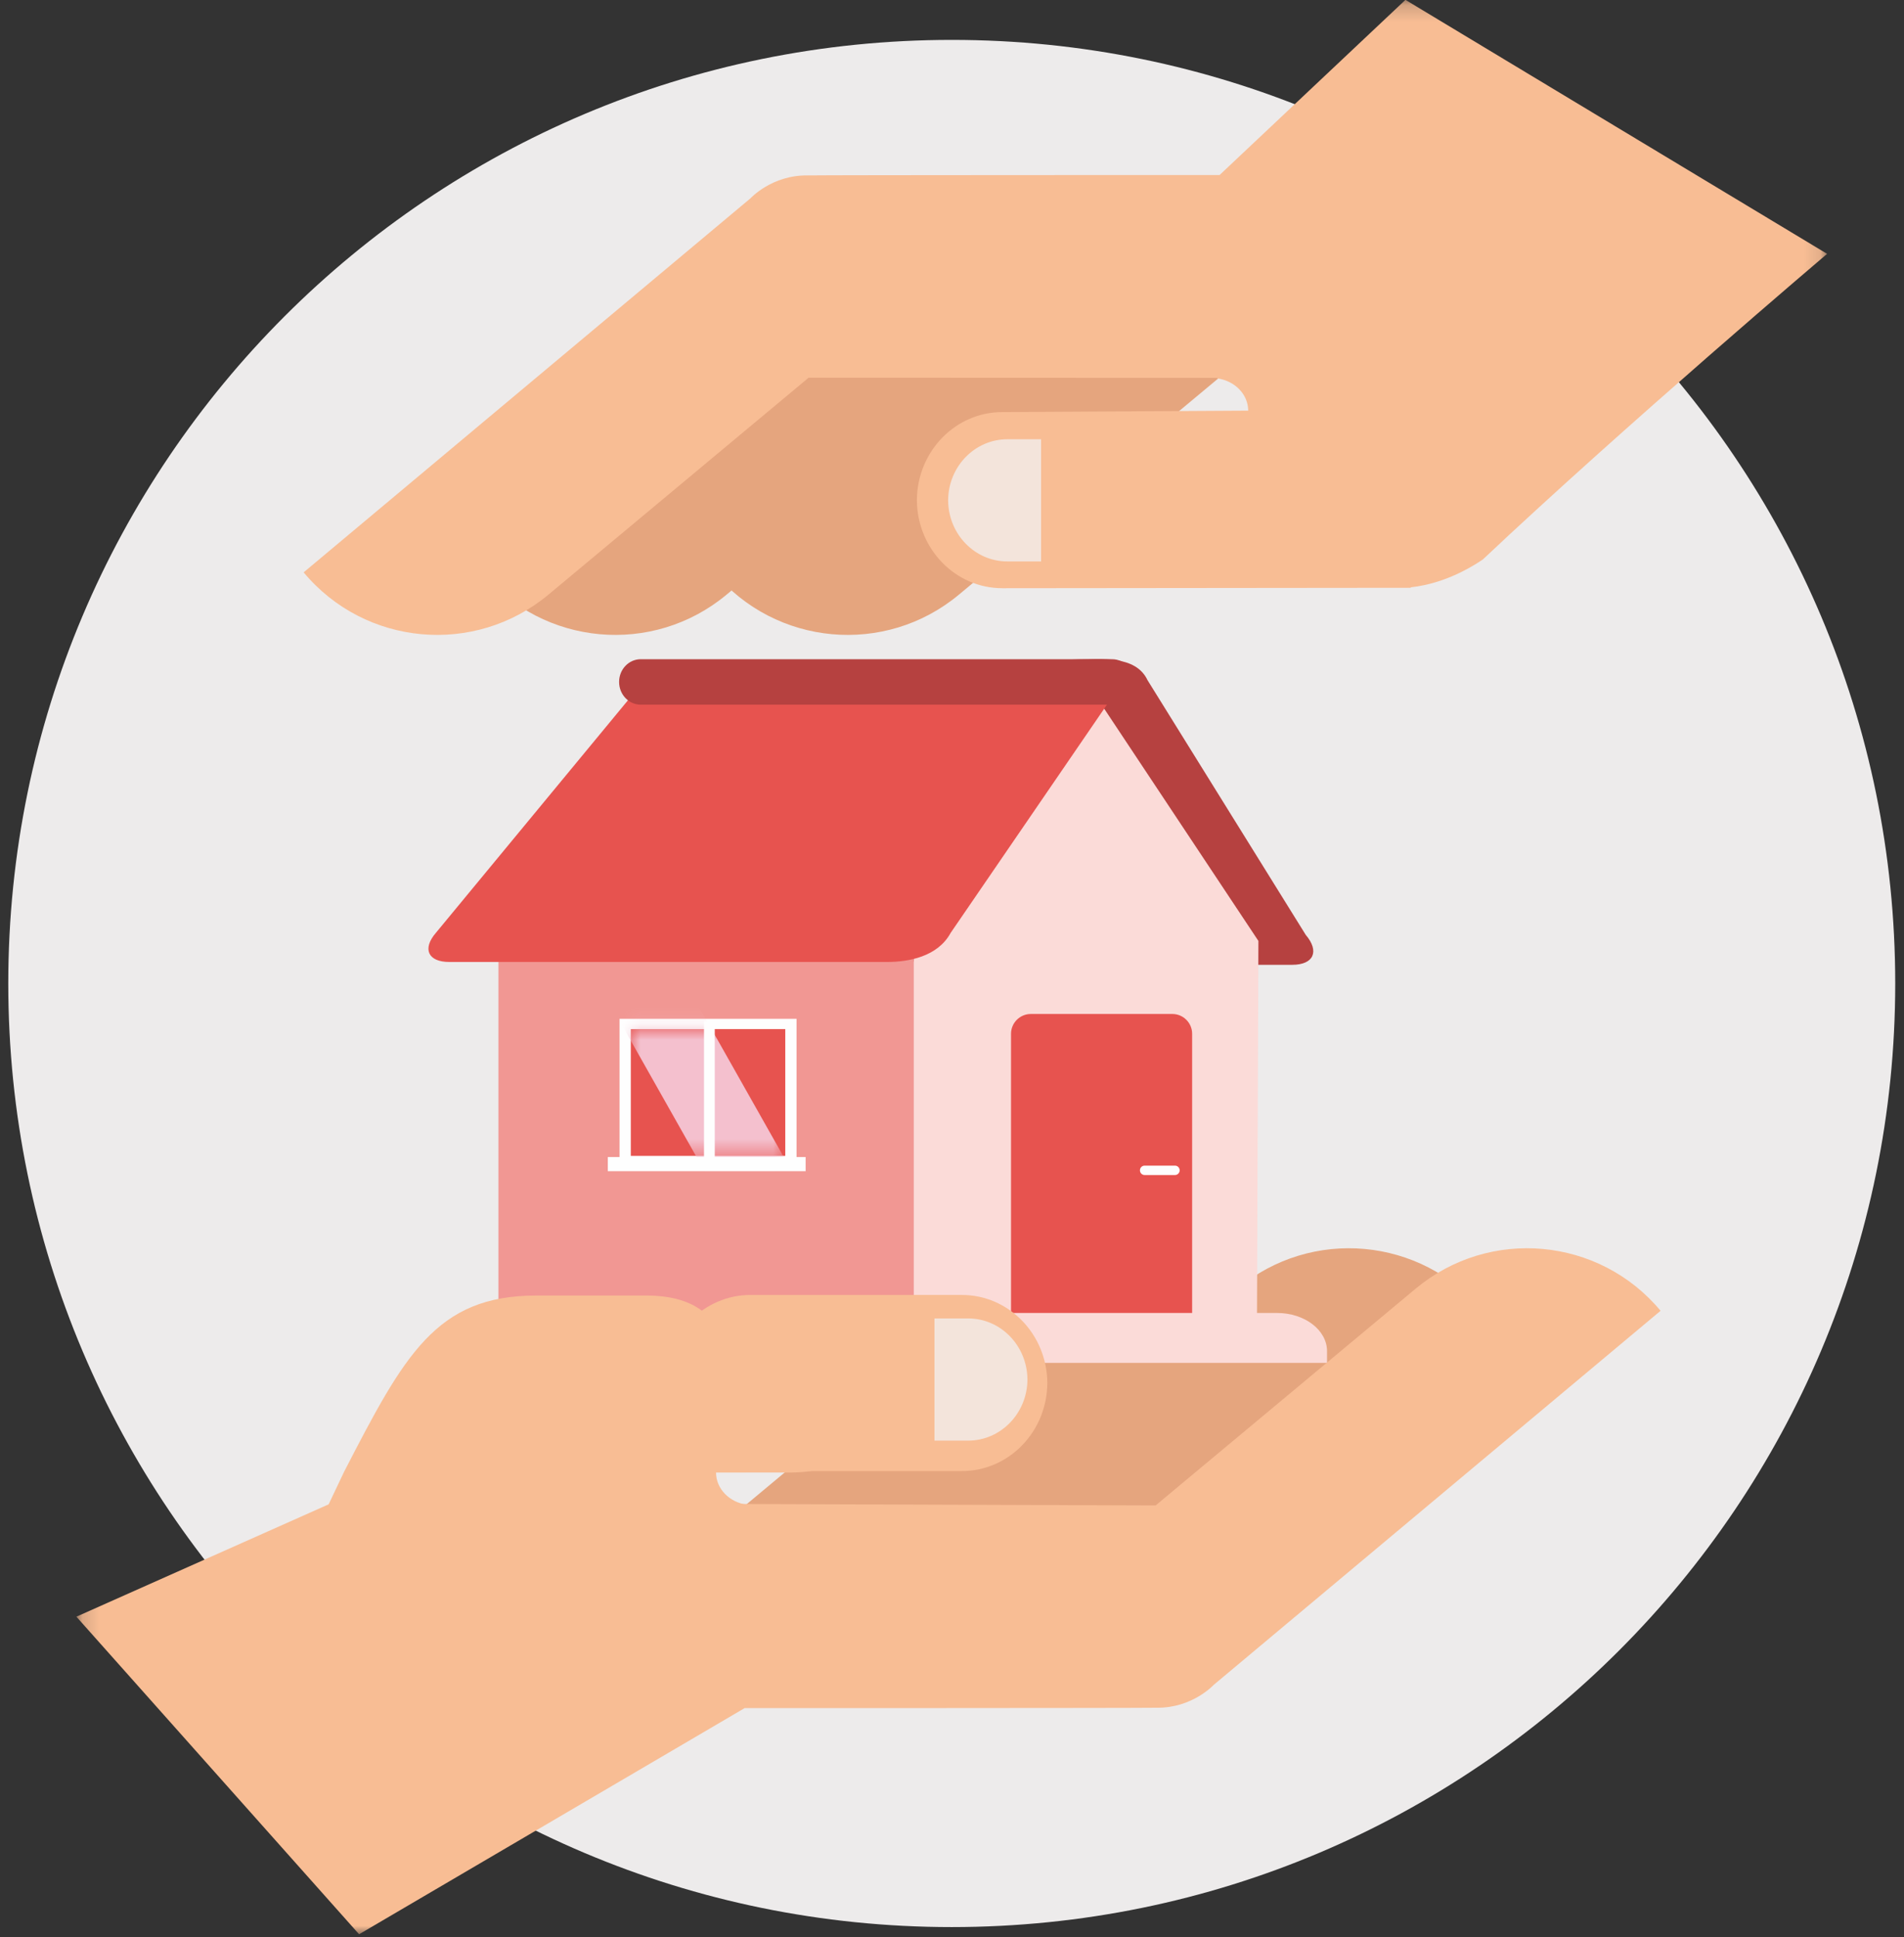 <?xml version="1.0" encoding="UTF-8" standalone="no"?>
<svg viewBox="0 0 115 117" version="1.1" xmlns="http://www.w3.org/2000/svg" xmlns:xlink="http://www.w3.org/1999/xlink">
    <rect x="0" y="0" width="115" height="117" fill="#333333" stroke="none"/>
    <!-- Generator: Sketch 40.2 (33826) - http://www.bohemiancoding.com/sketch -->
    <title>Page 1</title>
    <desc>Created with Sketch.</desc>
    <defs>
        <polygon id="path-1" points="0 117.008 113.97 117.008 113.97 0.186 0 0.186"></polygon>
        <polygon id="path-3" points="0.911 8.55 10.241 8.55 10.241 0.866 0.911 0.866"></polygon>
        <polygon id="path-5" points="105.889 0.186 0.148 0.186 0.148 117.008 105.889 117.008 105.889 0.186"></polygon>
    </defs>
    <g id="VIDA-LP-1920" stroke="none" stroke-width="1" fill="none" fill-rule="evenodd">
        <g id="VIDA_1920x_LP_Assist-Bike" transform="translate(-1028, -885)">
            <g id="Page-1" transform="translate(1028.5, 884)">
                <g id="Group-19" transform="translate(0, 0.805)">
                    <path d="M0,59.589 C0,91.061 25.513,116.574 56.985,116.574 C88.457,116.574 113.97,91.061 113.97,59.589 C113.97,28.117 88.457,2.604 56.985,2.604 C25.513,2.604 0,28.117 0,59.589 L0,59.589 Z" id="Fill-1" fill="#EDEBEB"></path>
                    <path d="M42.291,103.117 L44.503,91.114 L60.219,78.012 C64.673,74.3 71.291,74.902 75.004,79.355 L46.498,103.117 L42.291,103.117 Z" id="Fill-3" fill="#E5A57E"></path>
                    <path d="M56.324,103.117 L58.536,91.114 L74.252,78.012 C78.706,74.3 85.325,74.902 89.038,79.355 L60.532,103.117 L56.324,103.117 Z" id="Fill-5" fill="#E5A57E"></path>
                    <path d="M57.291,78.423 C57.291,84.332 52.77,89.123 47.191,89.123 L38.904,89.123 C33.324,89.123 32.927,84.332 32.927,78.423 L57.291,78.423 Z" id="Fill-7" fill="#F8BD94"></path>
                    <path d="M78.365,56.653 C79.212,57.647 78.845,58.461 77.55,58.461 L55.918,58.461 C54.624,58.461 52.87,57.647 52.024,56.653 L38.115,42.098 C37.269,41.105 36.949,41.01 38.244,41.01 L64.665,40.015 C65.96,40.015 68.09,39.742 68.812,41.275 L78.365,56.653 Z" id="Fill-9" fill="#B64140"></path>
                    <polyline id="Fill-11" fill="#FBDBD8" points="65.888 42.535 75.507 57.02 75.412 82.201 54.69 82.201 54.69 57.579"></polyline>
                    <mask id="mask-2" fill="white">
                        <use xlink:href="#path-1"></use>
                    </mask>
                    <g id="Clip-14"></g>
                    <polygon id="Fill-13" fill="#F19793" mask="url(#mask-2)" points="29.606 82.332 54.692 82.332 54.692 57.579 29.606 57.579"></polygon>
                    <path d="M60.565,80.963 C60.565,81.619 61.102,82.156 61.758,82.156 L70.311,82.156 C70.968,82.156 71.504,81.619 71.504,80.963 L71.504,62.625 C71.504,61.969 70.968,61.431 70.311,61.431 L61.758,61.431 C61.102,61.431 60.565,61.969 60.565,62.625 L60.565,80.963 Z" id="Fill-15" fill="#E7534F" mask="url(#mask-2)"></path>
                    <path d="M25.827,56.531 C24.991,57.499 25.354,58.29 26.633,58.29 L53.08,58.29 C54.358,58.29 56.135,57.981 56.92,56.531 L66.559,42.458 C67.394,41.491 67.03,40.699 65.754,40.699 L40.164,40.615 C38.888,40.615 38.295,41.481 37.46,42.447 L25.827,56.531 Z" id="Fill-16" fill="#E7534F" mask="url(#mask-2)"></path>
                    <polygon id="Fill-17" fill="#FEFEFE" mask="url(#mask-2)" points="36.921 70.577 47.611 70.577 47.611 61.723 36.921 61.723"></polygon>
                    <polygon id="Fill-18" fill="#E7534F" mask="url(#mask-2)" points="37.6 70.001 46.93 70.001 46.93 62.345 37.6 62.345"></polygon>
                </g>
                <g id="Group-22" transform="translate(36.689, 62.284)">
                    <mask id="mask-4" fill="white">
                        <use xlink:href="#path-3"></use>
                    </mask>
                    <g id="Clip-21"></g>
                    <polygon id="Fill-20" fill="#F4C0CE" mask="url(#mask-4)" points="11.598 11.153 8.212 14.484 0.023 -0.008 3.409 -3.341"></polygon>
                </g>
                <g id="Group-37" transform="translate(3.966, 0.805)">
                    <mask id="mask-6" fill="white">
                        <use xlink:href="#path-5"></use>
                    </mask>
                    <g id="Clip-24"></g>
                    <polygon id="Fill-23" fill="#FEFEFE" mask="url(#mask-6)" points="32.246 70.924 44.193 70.924 44.193 70.07 32.246 70.07"></polygon>
                    <path d="M64.013,41.378 C64.013,42.137 63.428,42.751 62.705,42.751 L34.234,42.751 C33.511,42.751 32.927,42.137 32.927,41.378 C32.927,40.62 33.511,40.006 34.234,40.006 L62.705,40.006 C63.428,40.006 64.013,40.62 64.013,41.378" id="Fill-25" fill="#B64140" mask="url(#mask-6)"></path>
                    <path d="M66.785,70.873 C66.785,71.029 66.658,71.157 66.501,71.157 L64.669,71.157 C64.512,71.157 64.386,71.029 64.386,70.873 C64.386,70.716 64.512,70.589 64.669,70.589 L66.501,70.589 C66.658,70.589 66.785,70.716 66.785,70.873" id="Fill-26" fill="#FEFEFE" mask="url(#mask-6)"></path>
                    <path d="M75.686,82.5 L75.686,81.797 C75.686,80.523 74.338,79.488 72.676,79.488 L24.415,79.488 C22.752,79.488 21.405,80.523 21.405,81.797 L21.405,82.5 L75.686,82.5 Z" id="Fill-27" fill="#FBDBD8" mask="url(#mask-6)"></path>
                    <path d="M16.321,89.068 C19.946,82.051 21.862,78.435 27.908,78.435 L34.574,78.435 C40.201,78.435 40.019,83.129 40.583,89.117 L38.781,89.117 C38.781,90.107 39.592,90.925 40.647,91.067 L40.647,91.874 C40.647,98.494 35.699,103.91 29.654,103.91 L24.01,103.91 C17.963,103.91 11.784,105.253 11.784,98.634 L16.321,89.068 Z" id="Fill-28" fill="#F8BD94" mask="url(#mask-6)"></path>
                    <path d="M15.62,90.939 L65.331,91.111 L81.046,78.012 C85.499,74.3 92.119,74.901 95.831,79.355 L68.839,101.948 C68.839,101.948 67.552,103.35 65.409,103.327 C64.084,103.35 40.509,103.35 40.509,103.35 L17.223,117.008 L0.148,97.829 L15.62,90.939 Z" id="Fill-29" fill="#F8BD94" mask="url(#mask-6)"></path>
                    <path d="M35.702,83.724 C35.702,83.711 35.701,83.698 35.701,83.684 L35.702,83.684 C35.737,80.759 38.032,78.399 40.864,78.399 L53.63,78.399 C56.46,78.399 58.759,80.759 58.791,83.684 L58.793,83.684 C58.793,83.693 58.792,83.702 58.792,83.71 C58.792,83.723 58.793,83.736 58.793,83.749 L58.791,83.749 C58.759,86.675 56.46,89.035 53.63,89.035 L40.863,89.035 C38.032,89.035 35.737,86.675 35.702,83.749 L35.701,83.749 C35.701,83.741 35.702,83.733 35.702,83.724" id="Fill-30" fill="#F8BD94" mask="url(#mask-6)"></path>
                    <path d="M51.976,87.196 L54.009,87.196 C55.973,87.196 57.567,85.558 57.591,83.53 L57.592,83.53 C57.592,83.524 57.591,83.518 57.591,83.512 C57.591,83.503 57.592,83.494 57.592,83.485 L57.59,83.485 C57.567,81.455 55.973,79.817 54.009,79.817 L51.976,79.817 L51.976,87.196 Z" id="Fill-31" fill="#F3E4DB" mask="url(#mask-6)"></path>
                    <polygon id="Fill-32" fill="#FEFEFE" mask="url(#mask-6)" points="38.055 70.416 38.705 70.416 38.705 61.865 38.055 61.865"></polygon>
                    <path d="M71.382,10.999 L69.17,23.004 L53.453,36.105 C49,39.816 42.38,39.215 38.667,34.761 L67.174,10.999 L71.382,10.999 Z" id="Fill-33" fill="#E5A57E" mask="url(#mask-6)"></path>
                    <path d="M57.348,10.999 L55.136,23.004 L39.42,36.105 C34.966,39.816 28.346,39.215 24.633,34.761 L53.139,10.999 L57.348,10.999 Z" id="Fill-34" fill="#E5A57E" mask="url(#mask-6)"></path>
                    <path d="M105.889,15.525 L80.422,0.186 L69.196,10.765 C69.196,10.765 45.622,10.765 44.296,10.789 C42.152,10.765 40.865,12.169 40.865,12.169 L13.874,34.761 C17.587,39.215 24.206,39.816 28.661,36.105 L44.372,23.006 L69.058,23.016 L69.058,23.049 C70.112,23.191 70.921,24.005 70.924,24.994 L56.075,25.081 C53.244,25.081 50.948,27.442 50.914,30.367 L50.912,30.367 C50.912,30.381 50.913,30.393 50.913,30.407 C50.913,30.415 50.912,30.424 50.912,30.432 L50.914,30.432 C50.947,33.357 53.244,35.718 56.075,35.718 L80.745,35.693 L80.745,35.663 C81.75,35.555 83.32,35.177 85.093,33.985 C93.76,25.819 105.889,15.525 105.889,15.525" id="Fill-35" fill="#F8BD94" mask="url(#mask-6)"></path>
                    <path d="M58.415,26.722 L56.381,26.722 C54.416,26.722 52.823,28.36 52.8,30.389 L52.799,30.389 L52.799,30.407 L52.799,30.434 L52.801,30.434 C52.823,32.464 54.416,34.102 56.382,34.102 L58.415,34.102 L58.415,26.722 Z" id="Fill-36" fill="#F3E4DB" mask="url(#mask-6)"></path>
                </g>
            </g>
        </g>
    </g>
</svg>